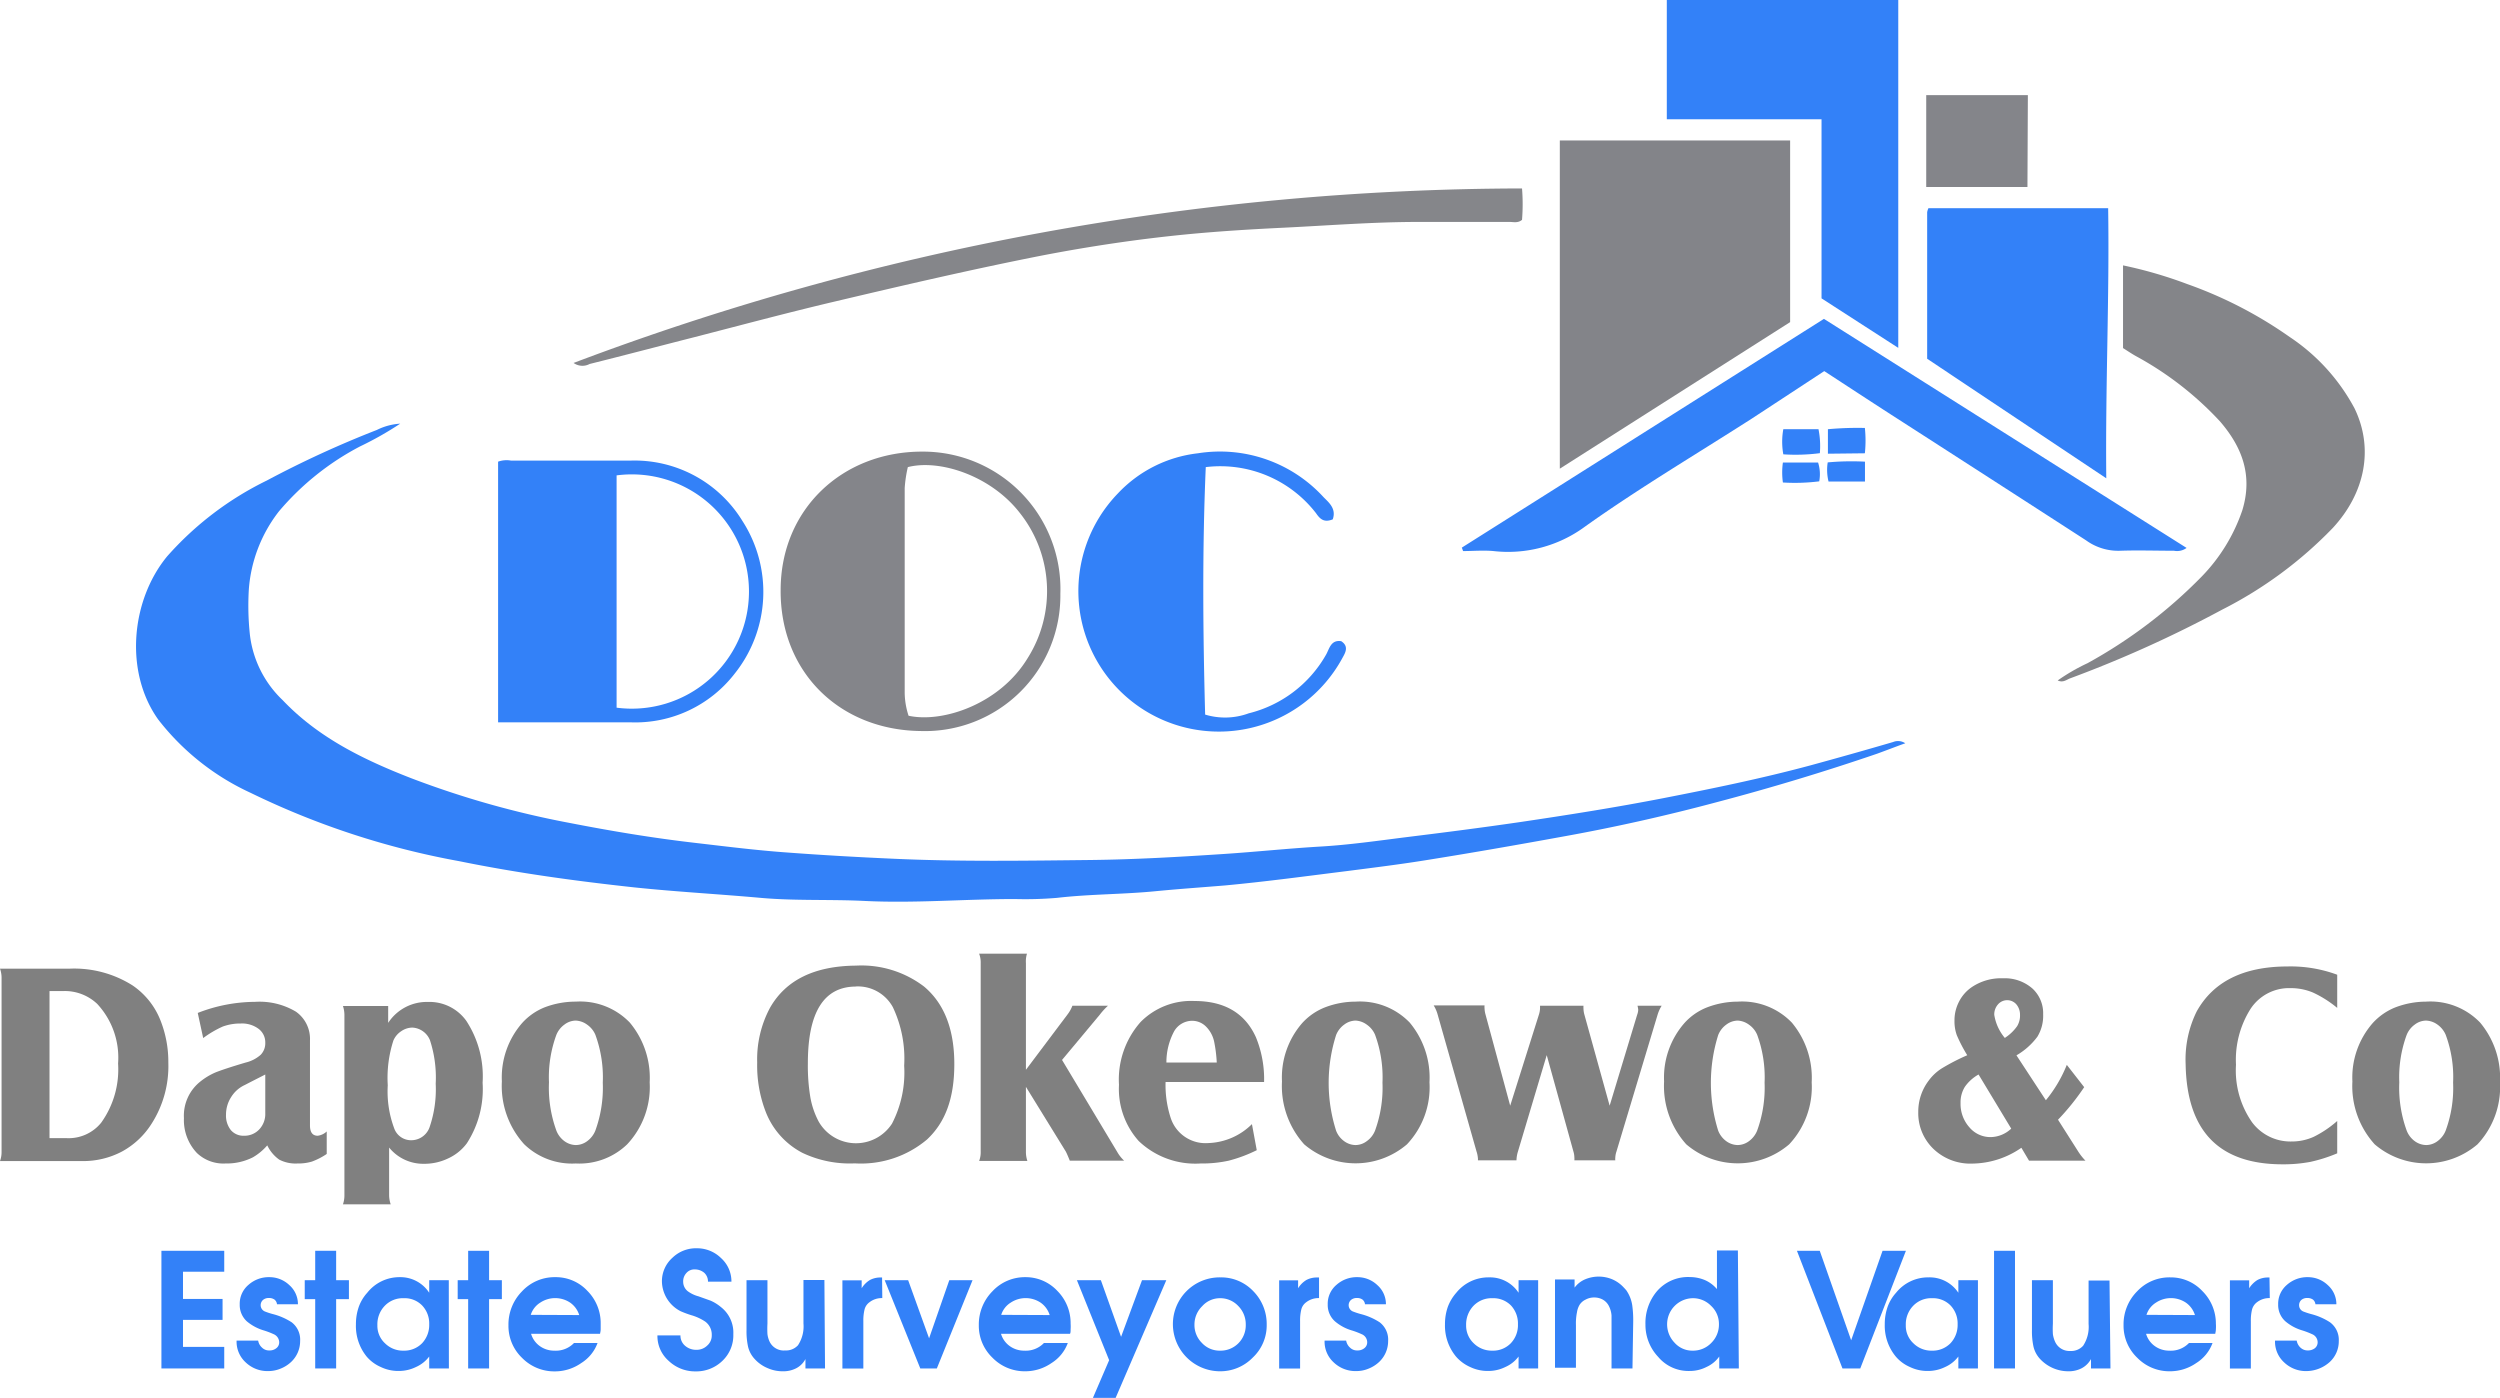 <svg xmlns="http://www.w3.org/2000/svg" viewBox="0 0 238.81 133.53"><defs><style>.cls-1{fill:#3381f8;}.cls-2{fill:#838489;}.cls-3{fill:#848589;}.cls-4{fill:#84858a;}.cls-5{fill:#85868a;}.cls-6{fill:gray;}</style></defs><g id="Layer_2" data-name="Layer 2"><g id="Image"><g id="doc_logo"><path class="cls-1" d="M182,71c-.9.32-1.79.67-2.7,1q-7.51,2.57-15.21,4.6-7.45,2-15,3.35c-4.17.76-8.34,1.49-12.52,2.16-2.67.44-5.36.77-8,1.11-3.84.48-7.68,1-11.54,1.36-2.17.18-4.35.33-6.53.54-3.18.32-6.38.28-9.56.65a36,36,0,0,1-4,.11c-4.8,0-9.6.42-14.39.18-3.29-.16-6.59,0-9.86-.29-4-.36-8.05-.58-12.07-1-5.63-.61-11.23-1.38-16.77-2.51a76.64,76.64,0,0,1-19.9-6.52,23.67,23.67,0,0,1-8.83-7c-3.25-4.54-2.62-11.39.85-15.6a30.66,30.66,0,0,1,9.52-7.24A97.59,97.59,0,0,1,36,41.07a5.76,5.76,0,0,1,2.23-.6,31.86,31.86,0,0,1-3.85,2.18,25.8,25.8,0,0,0-7.73,6.19,13.76,13.76,0,0,0-2.88,7.45,26,26,0,0,0,.1,4.33A10.26,10.26,0,0,0,27,66.88c3.41,3.59,7.74,5.69,12.26,7.45A88.23,88.23,0,0,0,54.36,78.6c4,.78,8,1.45,12,1.91,3,.35,5.93.72,8.91.93,3.35.25,6.71.44,10.07.59,6.31.29,12.61.19,18.91.12,4.24-.05,8.5-.3,12.74-.58,3-.2,6.05-.52,9.08-.7,2.82-.16,5.62-.57,8.42-.92,3.57-.44,7.14-.9,10.7-1.42,4.58-.68,9.16-1.4,13.72-2.29s9.36-1.87,14-3.12q4-1.09,7.93-2.24A1.24,1.24,0,0,1,182,71Z"/><path class="cls-2" d="M149,13.42h22V30.77l-22,14Z"/><path class="cls-1" d="M174,11.39H159.22V0h22.11V33.23L174,28.5Z"/><path class="cls-3" d="M196.56,65a18.62,18.62,0,0,1,2.85-1.65,46.75,46.75,0,0,0,10.9-8.27,16.84,16.84,0,0,0,3.89-6.35c1-3.3,0-6-2.14-8.48A31.35,31.35,0,0,0,204,34c-.42-.24-.82-.51-1.2-.75v-7.9a41.25,41.25,0,0,1,6.12,1.78,40.31,40.31,0,0,1,9.8,5.06A18.85,18.85,0,0,1,224.91,39c1.87,3.86,1,8.1-2.06,11.42a39.41,39.41,0,0,1-10.59,7.82,114.32,114.32,0,0,1-14.49,6.55C197.42,64.91,197.08,65.25,196.56,65Z"/><path class="cls-1" d="M184.09,34.27c0-4.78,0-9.36,0-14a1.61,1.61,0,0,1,.12-.38h17.17c.13,8.52-.27,17-.18,25.8Z"/><path class="cls-1" d="M47.58,69V44.1A2.41,2.41,0,0,1,48.83,44c3.79,0,7.57,0,11.35,0a12.08,12.08,0,0,1,10.73,5.75,12.5,12.5,0,0,1-.74,14.61A12,12,0,0,1,60.24,69C56.06,69,51.87,69,47.58,69ZM58.9,45.41V67.6a11.19,11.19,0,1,0,0-22.19Z"/><path class="cls-1" d="M139.64,52.31l34.59-21.85,34.64,21.88a1.52,1.52,0,0,1-1.2.27c-1.71,0-3.43-.06-5.13,0a5.24,5.24,0,0,1-3.28-1q-9.28-6-18.61-12c-2.11-1.36-4.21-2.74-6.39-4.16L167.32,40c-5.32,3.41-10.77,6.64-15.91,10.3a12.38,12.38,0,0,1-8.74,2.34c-1-.09-1.94,0-2.91,0Z"/><path class="cls-4" d="M101.29,56.72A12.94,12.94,0,0,1,87.92,69.83c-7.71-.1-13.4-5.61-13.35-13.46,0-7.7,5.87-13.25,13.56-13.23A13.13,13.13,0,0,1,101.29,56.72ZM86.79,68.37c3.26.71,8.72-1.11,11.38-5.51A12,12,0,0,0,97.42,49c-2.75-3.55-7.64-5.16-10.7-4.38a12.26,12.26,0,0,0-.3,2q0,9.8,0,19.61A7.34,7.34,0,0,0,86.79,68.37Z"/><path class="cls-1" d="M127.31,49.61c-.81.33-1.2,0-1.6-.59a11.56,11.56,0,0,0-10.53-4.4c-.34,7.85-.27,15.73-.06,23.64a6.54,6.54,0,0,0,4.16-.12,11.72,11.72,0,0,0,7.36-5.55c.34-.55.45-1.5,1.48-1.34.75.49.4,1.09.12,1.59a13.42,13.42,0,1,1-21.46-15.7,12.41,12.41,0,0,1,7.65-3.84,13.41,13.41,0,0,1,12,4.19C126.93,48,127.67,48.58,127.31,49.61Z"/><path class="cls-5" d="M145.39,18a18.68,18.68,0,0,1,0,3c-.39.33-.81.2-1.2.2h-8.67c-4.3,0-8.59.34-12.88.55-3.11.15-6.22.34-9.32.64-4.6.45-9.16,1.13-13.69,2-6.71,1.32-13.36,2.87-20,4.44-4.45,1.05-8.88,2.24-13.31,3.38-3.34.85-6.67,1.73-10,2.56a1.45,1.45,0,0,1-1.53-.1A257.73,257.73,0,0,1,145.39,18Z"/><path class="cls-4" d="M193.67,17.86H184V9.09h9.71Z"/><path class="cls-1" d="M170.35,43.4a6.69,6.69,0,0,1,0-2.4h3.36a8.25,8.25,0,0,1,.13,2.29A18.13,18.13,0,0,1,170.35,43.4Z"/><path class="cls-1" d="M174.61,43.34V41a31.29,31.29,0,0,1,3.53-.12,11.54,11.54,0,0,1,0,2.42Z"/><path class="cls-1" d="M170.31,46.09a6.85,6.85,0,0,1,0-1.91h3.36a3.69,3.69,0,0,1,.11,1.8A18.68,18.68,0,0,1,170.31,46.09Z"/><path class="cls-1" d="M178.15,46h-3.48a4.64,4.64,0,0,1-.08-1.83,24.81,24.81,0,0,1,3.56-.07Z"/><path class="cls-6" d="M0,92.53H6.66a10.43,10.43,0,0,1,6,1.6,7.23,7.23,0,0,1,2.66,3.32,10.75,10.75,0,0,1,.76,4.07,10.2,10.2,0,0,1-1.58,5.79A7.7,7.7,0,0,1,11.65,110a7.93,7.93,0,0,1-3.8.91H0a2.5,2.5,0,0,0,.15-.9V93.43A2.62,2.62,0,0,0,0,92.53Zm4.73,16.19H6.35a4,4,0,0,0,3.32-1.48,8.74,8.74,0,0,0,1.61-5.65,7.53,7.53,0,0,0-2-5.7,4.5,4.5,0,0,0-3.22-1.22H4.73Z"/><path class="cls-6" d="M25.53,109.41a5.4,5.4,0,0,1-1.37,1.14,5.52,5.52,0,0,1-2.61.59,3.67,3.67,0,0,1-2.74-1,4.57,4.57,0,0,1-1.24-3.33,4.16,4.16,0,0,1,1.56-3.49,6.24,6.24,0,0,1,1.46-.88c.5-.2,1.45-.52,2.87-.94a3.32,3.32,0,0,0,1.44-.74,1.58,1.58,0,0,0,.44-1.17,1.61,1.61,0,0,0-.65-1.32,2.64,2.64,0,0,0-1.69-.5,4.84,4.84,0,0,0-1.72.29,9.81,9.81,0,0,0-1.87,1.1l-.52-2.4a15.21,15.21,0,0,1,5.47-1.06,6.78,6.78,0,0,1,3.91.94,3.18,3.18,0,0,1,1.34,2.75v8.1c0,.68.25,1,.74,1a1.52,1.52,0,0,0,.86-.41v2.15a6.39,6.39,0,0,1-1.42.73,4.51,4.51,0,0,1-1.37.18,3.38,3.38,0,0,1-1.75-.37A3.55,3.55,0,0,1,25.53,109.41Zm-.19-6.77c-.26.14-.91.46-1.95,1a3,3,0,0,0-1.31,1.16,3.07,3.07,0,0,0-.49,1.68,2.21,2.21,0,0,0,.46,1.47,1.57,1.57,0,0,0,1.25.54,1.93,1.93,0,0,0,1.46-.6,2.14,2.14,0,0,0,.58-1.55Z"/><path class="cls-6" d="M37.17,109.62v4.52a2.81,2.81,0,0,0,.15.9H32.76a2.58,2.58,0,0,0,.14-.9V97a2.74,2.74,0,0,0-.14-.9h4.32v1.61a4.41,4.41,0,0,1,3.8-2,4.33,4.33,0,0,1,3.66,1.8,9.68,9.68,0,0,1,1.56,5.92,9.52,9.52,0,0,1-1.51,5.79,4.62,4.62,0,0,1-1.77,1.43,5.21,5.21,0,0,1-2.31.52A4.2,4.2,0,0,1,37.17,109.62ZM39.4,98.16a1.9,1.9,0,0,0-1.08.35,2,2,0,0,0-.74.88,11.59,11.59,0,0,0-.54,4.28,10.08,10.08,0,0,0,.64,4.18,1.71,1.71,0,0,0,1.63,1.07,1.86,1.86,0,0,0,1.75-1.32,11.16,11.16,0,0,0,.56-4.08,11.48,11.48,0,0,0-.55-4.16,1.92,1.92,0,0,0-1.67-1.2Z"/><path class="cls-6" d="M55,95.68a6.59,6.59,0,0,1,5.16,2,8.22,8.22,0,0,1,1.9,5.71,8,8,0,0,1-2.15,5.92A6.57,6.57,0,0,1,55,111.14a6.56,6.56,0,0,1-4.93-1.84,8.28,8.28,0,0,1-2.13-6,7.91,7.91,0,0,1,1.94-5.58,5.78,5.78,0,0,1,2.16-1.5A8.29,8.29,0,0,1,55,95.68Zm0,1.81a1.82,1.82,0,0,0-1.08.38,2.25,2.25,0,0,0-.78,1,11.73,11.73,0,0,0-.7,4.52,12,12,0,0,0,.71,4.62,2.27,2.27,0,0,0,.77,1,1.91,1.91,0,0,0,1.1.37A1.84,1.84,0,0,0,56.1,109a2.3,2.3,0,0,0,.77-1,12,12,0,0,0,.71-4.58,11.8,11.8,0,0,0-.71-4.58,2.24,2.24,0,0,0-.77-.95A2,2,0,0,0,55,97.49Z"/><path class="cls-6" d="M81.77,92.24a9.86,9.86,0,0,1,6.5,2c1.92,1.61,2.89,4.08,2.89,7.4s-.88,5.6-2.62,7.22a9.79,9.79,0,0,1-6.88,2.27,10.55,10.55,0,0,1-5-1,7.45,7.45,0,0,1-3.51-3.91,12.26,12.26,0,0,1-.82-4.72,10.42,10.42,0,0,1,1.24-5.26Q75.84,92.29,81.77,92.24Zm0,2q-4.6,0-4.6,7.33a18.34,18.34,0,0,0,.24,3.26,7.85,7.85,0,0,0,.8,2.32,4.1,4.1,0,0,0,7,.18,10.62,10.62,0,0,0,1.16-5.53,11.5,11.5,0,0,0-1.08-5.59A3.81,3.81,0,0,0,81.77,94.23Z"/><path class="cls-6" d="M98,103.82V110a2.74,2.74,0,0,0,.14.9H93.53a2.28,2.28,0,0,0,.15-.9V92a2.35,2.35,0,0,0-.15-.9H98.1A2.5,2.5,0,0,0,98,92v10.19l4-5.32a3.27,3.27,0,0,0,.44-.8h3.4a6.49,6.49,0,0,0-.77.84l-3.62,4.34,5.28,8.8a3.44,3.44,0,0,0,.65.82h-5.19c-.18-.45-.31-.74-.38-.87Z"/><path class="cls-6" d="M120.05,109.87a13.76,13.76,0,0,1-2.67,1,11.8,11.8,0,0,1-2.69.27,7.83,7.83,0,0,1-5.92-2.15,7.46,7.46,0,0,1-1.88-5.37,8.28,8.28,0,0,1,2.07-6,6.78,6.78,0,0,1,5.14-2c2.87,0,4.83,1.16,5.87,3.46a10.52,10.52,0,0,1,.78,4.28h-9.41a10.16,10.16,0,0,0,.48,3.4,3.5,3.5,0,0,0,3.61,2.43,6.2,6.2,0,0,0,4.16-1.81Zm-8.63-8.37h4.81a13.24,13.24,0,0,0-.25-2,2.88,2.88,0,0,0-.79-1.45,1.87,1.87,0,0,0-1.31-.54,2,2,0,0,0-1.72,1A6.26,6.26,0,0,0,111.42,101.5Z"/><path class="cls-6" d="M129.5,95.68a6.6,6.6,0,0,1,5.16,2,8.21,8.21,0,0,1,1.89,5.71,7.93,7.93,0,0,1-2.15,5.92,7.55,7.55,0,0,1-9.82,0,8.32,8.32,0,0,1-2.12-6,7.91,7.91,0,0,1,1.93-5.58,5.81,5.81,0,0,1,2.17-1.5A8.21,8.21,0,0,1,129.5,95.68Zm0,1.81a1.85,1.85,0,0,0-1.09.38,2.25,2.25,0,0,0-.78,1,15.06,15.06,0,0,0,0,9.14,2.2,2.2,0,0,0,.77,1,1.88,1.88,0,0,0,1.09.37,1.8,1.8,0,0,0,1.08-.38,2.25,2.25,0,0,0,.78-1,12,12,0,0,0,.71-4.58,11.8,11.8,0,0,0-.71-4.58,2.24,2.24,0,0,0-.77-.95A2,2,0,0,0,129.5,97.49Z"/><path class="cls-6" d="M144.26,105.62,147,96.93a2.2,2.2,0,0,0,.11-.59s0-.14,0-.27h4.15a2.22,2.22,0,0,0,0,.28,2.35,2.35,0,0,0,.09.58l2.41,8.69,2.63-8.69a1.52,1.52,0,0,0,.1-.47,2.32,2.32,0,0,0-.07-.39h2.31a3.63,3.63,0,0,0-.39.86L154.41,110a2.08,2.08,0,0,0-.11.57,1.16,1.16,0,0,0,0,.27h-3.91a1.55,1.55,0,0,0,0-.29,2,2,0,0,0-.09-.55l-2.55-9.21L145,110a3.07,3.07,0,0,0-.14.84h-3.68c0-.08,0-.13,0-.16a2.81,2.81,0,0,0-.14-.7l-3.72-13.1a3.27,3.27,0,0,0-.37-.84h4.86a1.55,1.55,0,0,0,0,.29,2.42,2.42,0,0,0,.09.57Z"/><path class="cls-6" d="M166,95.68a6.6,6.6,0,0,1,5.16,2,8.22,8.22,0,0,1,1.9,5.71,8,8,0,0,1-2.15,5.92,7.56,7.56,0,0,1-9.83,0,8.32,8.32,0,0,1-2.12-6,7.91,7.91,0,0,1,1.94-5.58,5.7,5.7,0,0,1,2.16-1.5A8.29,8.29,0,0,1,166,95.68Zm0,1.81a1.87,1.87,0,0,0-1.09.38,2.25,2.25,0,0,0-.78,1,15.27,15.27,0,0,0,0,9.14,2.27,2.27,0,0,0,.77,1,1.91,1.91,0,0,0,1.1.37,1.84,1.84,0,0,0,1.08-.38,2.3,2.3,0,0,0,.77-1,12,12,0,0,0,.71-4.58,11.8,11.8,0,0,0-.71-4.58,2.24,2.24,0,0,0-.77-.95A2,2,0,0,0,166,97.49Z"/><path class="cls-6" d="M193.09,109.64a8.36,8.36,0,0,1-4.65,1.51,5.1,5.1,0,0,1-3.64-1.3,4.73,4.73,0,0,1-1.56-3.63,4.9,4.9,0,0,1,1-3,4.57,4.57,0,0,1,1.24-1.16,20.18,20.18,0,0,1,2.44-1.26,14.09,14.09,0,0,1-1-1.92,3.92,3.92,0,0,1-.22-1.38,3.86,3.86,0,0,1,.43-1.81,3.71,3.71,0,0,1,1.2-1.38,5,5,0,0,1,3-.86,4,4,0,0,1,2.84,1,3.21,3.21,0,0,1,1,2.45,3.83,3.83,0,0,1-.55,2.13,6.62,6.62,0,0,1-2,1.78l2.81,4.29a12.9,12.9,0,0,0,2-3.38l1.66,2.13a22.66,22.66,0,0,1-2.5,3.11l1.95,3.07a5.26,5.26,0,0,0,.67.84h-5.39Zm-4.09-7a3.93,3.93,0,0,0-1.31,1.18,2.82,2.82,0,0,0-.41,1.55,3.35,3.35,0,0,0,.84,2.31,2.62,2.62,0,0,0,2,.94,2.92,2.92,0,0,0,2-.81Zm2.52-3.49a.92.92,0,0,1,.16-.12,4.25,4.25,0,0,0,1-1,1.94,1.94,0,0,0,.28-1.09,1.52,1.52,0,0,0-.35-1,1.16,1.16,0,0,0-1.75,0,1.44,1.44,0,0,0-.36,1A4.51,4.51,0,0,0,191.52,99.16Z"/><path class="cls-6" d="M223.26,93.11v3.17a10.52,10.52,0,0,0-2.32-1.47,5.48,5.48,0,0,0-2.14-.42,4.4,4.4,0,0,0-3.83,2,9.12,9.12,0,0,0-1.38,5.32,8.64,8.64,0,0,0,1.54,5.5,4.58,4.58,0,0,0,3.78,1.83,5.09,5.09,0,0,0,2.09-.44,10.13,10.13,0,0,0,2.26-1.52v3.09a14.48,14.48,0,0,1-2.58.82,13.87,13.87,0,0,1-2.64.23q-4.56,0-6.87-2.39t-2.39-7.2a10.36,10.36,0,0,1,1.05-5q2.38-4.3,8.68-4.31A12.81,12.81,0,0,1,223.26,93.11Z"/><path class="cls-6" d="M231.75,95.68a6.59,6.59,0,0,1,5.16,2,8.22,8.22,0,0,1,1.9,5.71,8,8,0,0,1-2.15,5.92,7.55,7.55,0,0,1-9.82,0,8.28,8.28,0,0,1-2.13-6,7.91,7.91,0,0,1,1.94-5.58,5.86,5.86,0,0,1,2.16-1.5A8.29,8.29,0,0,1,231.75,95.68Zm0,1.81a1.82,1.82,0,0,0-1.08.38,2.25,2.25,0,0,0-.78,1,11.73,11.73,0,0,0-.7,4.52,12,12,0,0,0,.71,4.62,2.27,2.27,0,0,0,.77,1,1.91,1.91,0,0,0,1.1.37,1.84,1.84,0,0,0,1.08-.38,2.3,2.3,0,0,0,.77-1,11.81,11.81,0,0,0,.71-4.58,11.61,11.61,0,0,0-.71-4.58,2.3,2.3,0,0,0-.76-.95A2,2,0,0,0,231.75,97.49Z"/><path class="cls-1" d="M21.42,130.72h-6V119.48h6v2H17.48v2.6h3.78v2H17.48v2.58h3.94Z"/><path class="cls-1" d="M28.67,128.09a2.73,2.73,0,0,1-.85,2,3.2,3.2,0,0,1-1,.64,3.06,3.06,0,0,1-1.17.24,3,3,0,0,1-2.17-.82,2.68,2.68,0,0,1-.88-2.09h2.06a1.15,1.15,0,0,0,.37.67.94.94,0,0,0,.7.27,1,1,0,0,0,.66-.21.7.7,0,0,0,.28-.6.86.86,0,0,0-.52-.74,7.68,7.68,0,0,0-.91-.35,4.53,4.53,0,0,1-1.66-.88,2.11,2.11,0,0,1-.68-1.61,2.36,2.36,0,0,1,.84-1.88,2.9,2.9,0,0,1,2-.73,2.74,2.74,0,0,1,1.9.76,2.42,2.42,0,0,1,.82,1.83h-2a.66.66,0,0,0-.24-.45.9.9,0,0,0-.53-.15.84.84,0,0,0-.56.18.67.67,0,0,0-.23.53.65.65,0,0,0,.41.58,6.48,6.48,0,0,0,.73.24,6.05,6.05,0,0,1,1.82.79A2.08,2.08,0,0,1,28.67,128.09Z"/><path class="cls-1" d="M33.33,124.1H32.11v6.62h-2V124.1h-1v-1.81h1v-2.81h2v2.81h1.22Z"/><path class="cls-1" d="M42.88,130.72H41v-1.14a3.2,3.2,0,0,1-1.26,1,3.7,3.7,0,0,1-1.63.38,3.86,3.86,0,0,1-1.74-.38,3.69,3.69,0,0,1-1.35-1A4.63,4.63,0,0,1,34,126.51a5,5,0,0,1,.26-1.64,4,4,0,0,1,.82-1.38A3.92,3.92,0,0,1,38.18,122,3.28,3.28,0,0,1,41,123.49v-1.2h1.87ZM41,126.5a2.49,2.49,0,0,0-.67-1.79,2.33,2.33,0,0,0-1.76-.7,2.38,2.38,0,0,0-1.82.73,2.54,2.54,0,0,0-.7,1.85,2.27,2.27,0,0,0,.73,1.73,2.42,2.42,0,0,0,1.76.7,2.38,2.38,0,0,0,1.78-.71A2.54,2.54,0,0,0,41,126.5Z"/><path class="cls-1" d="M47.94,124.1H46.72v6.62h-2V124.1h-1v-1.81h1v-2.81h2v2.81h1.22Z"/><path class="cls-1" d="M57.38,126.45c0,.15,0,.32,0,.52s-.05.34-.06.44H50.73a2.21,2.21,0,0,0,.83,1.17,2.34,2.34,0,0,0,1.38.44,2.41,2.41,0,0,0,1.89-.73h2.25a3.79,3.79,0,0,1-1.55,1.91A4.39,4.39,0,0,1,53,131a4.3,4.3,0,0,1-3.13-1.29,4.22,4.22,0,0,1-1.3-3.12,4.5,4.5,0,0,1,1.29-3.23A4.24,4.24,0,0,1,53.05,122a4.11,4.11,0,0,1,3.07,1.32A4.36,4.36,0,0,1,57.38,126.45Zm-2.05-.83a2.27,2.27,0,0,0-.87-1.19,2.58,2.58,0,0,0-2.85,0,2.13,2.13,0,0,0-.91,1.17Z"/><path class="cls-1" d="M70.05,127.44A3.36,3.36,0,0,1,69,130a3.57,3.57,0,0,1-2.57,1,3.65,3.65,0,0,1-2.55-1,3.16,3.16,0,0,1-1.08-2.44H65a1.26,1.26,0,0,0,.45,1,1.61,1.61,0,0,0,1.11.38,1.43,1.43,0,0,0,1-.41,1.27,1.27,0,0,0,.43-1,1.54,1.54,0,0,0-.63-1.29,4.8,4.8,0,0,0-1.33-.61,9.79,9.79,0,0,1-1-.37,3.26,3.26,0,0,1-1.8-2.83,3,3,0,0,1,1-2.28,3.23,3.23,0,0,1,2.34-.91,3.26,3.26,0,0,1,2.3.93,3,3,0,0,1,1,2.26H67.63a1.13,1.13,0,0,0-.36-.85,1.38,1.38,0,0,0-.9-.32,1,1,0,0,0-.8.34,1.17,1.17,0,0,0-.31.85,1.15,1.15,0,0,0,.46.91,3.05,3.05,0,0,0,1,.47l1.15.41a4.09,4.09,0,0,1,1,.62A3.09,3.09,0,0,1,70.05,127.44Z"/><path class="cls-1" d="M78.81,130.72H76.94v-.9a2.07,2.07,0,0,1-.88.88,2.67,2.67,0,0,1-1.29.29,3.51,3.51,0,0,1-1.44-.3,3.45,3.45,0,0,1-1.22-.85,2.61,2.61,0,0,1-.65-1.19,6.91,6.91,0,0,1-.15-1.59v-4.77h2v4.15a8.93,8.93,0,0,0,0,1,2.41,2.41,0,0,0,.22.75A1.5,1.5,0,0,0,75,129a1.54,1.54,0,0,0,1.23-.5,3.28,3.28,0,0,0,.52-2.08v-4.15h2Z"/><path class="cls-1" d="M84.28,124a1.91,1.91,0,0,0-1.23.4,1.21,1.21,0,0,0-.47.71,4.42,4.42,0,0,0-.11,1.08v4.54h-2v-8.43h1.84v.76a2.38,2.38,0,0,1,.79-.79,2.13,2.13,0,0,1,1-.24h.16Z"/><path class="cls-1" d="M92.9,122.29l-3.41,8.43H87.91l-3.4-8.43h2.24l2,5.55,1.93-5.55Z"/><path class="cls-1" d="M102.27,126.45a3.61,3.61,0,0,1,0,.52c0,.19,0,.34-.06.44H95.62a2.21,2.21,0,0,0,.83,1.17,2.34,2.34,0,0,0,1.38.44,2.41,2.41,0,0,0,1.89-.73H102a3.79,3.79,0,0,1-1.55,1.91,4.39,4.39,0,0,1-2.51.79,4.29,4.29,0,0,1-3.13-1.29,4.23,4.23,0,0,1-1.31-3.12,4.51,4.51,0,0,1,1.3-3.23A4.22,4.22,0,0,1,97.94,122a4.13,4.13,0,0,1,3.07,1.32A4.36,4.36,0,0,1,102.27,126.45Zm-2-.83a2.27,2.27,0,0,0-.87-1.19,2.58,2.58,0,0,0-2.85,0,2.13,2.13,0,0,0-.91,1.17Z"/><path class="cls-1" d="M111.41,122.29l-4.84,11.24H104.4l1.55-3.6-3.08-7.64h2.29l1.93,5.41,2-5.41Z"/><path class="cls-1" d="M121,126.53a4.22,4.22,0,0,1-1.33,3.15,4.33,4.33,0,0,1-3.19,1.31,4.51,4.51,0,0,1-4.44-4.46,4.47,4.47,0,0,1,4.54-4.51,4.23,4.23,0,0,1,3.14,1.32A4.46,4.46,0,0,1,121,126.53Zm-2,0a2.48,2.48,0,0,0-.72-1.78,2.35,2.35,0,0,0-1.76-.74,2.27,2.27,0,0,0-1.68.76,2.44,2.44,0,0,0-.74,1.76,2.4,2.4,0,0,0,.71,1.75,2.29,2.29,0,0,0,1.71.74,2.4,2.4,0,0,0,1.78-.71A2.44,2.44,0,0,0,119,126.53Z"/><path class="cls-1" d="M126,124a1.91,1.91,0,0,0-1.23.4,1.21,1.21,0,0,0-.47.71,4.42,4.42,0,0,0-.11,1.08v4.54h-2v-8.43H124v.76a2.38,2.38,0,0,1,.79-.79,2.13,2.13,0,0,1,1-.24H126Z"/><path class="cls-1" d="M132.6,128.09a2.73,2.73,0,0,1-.85,2,3.2,3.2,0,0,1-1,.64,3,3,0,0,1-1.17.24,3,3,0,0,1-2.17-.82,2.68,2.68,0,0,1-.88-2.09h2.06a1.15,1.15,0,0,0,.37.67.94.94,0,0,0,.7.27,1,1,0,0,0,.66-.21.7.7,0,0,0,.28-.6.84.84,0,0,0-.52-.74,7.68,7.68,0,0,0-.91-.35,4.39,4.39,0,0,1-1.65-.88,2.09,2.09,0,0,1-.69-1.61,2.36,2.36,0,0,1,.84-1.88,2.9,2.9,0,0,1,2-.73,2.74,2.74,0,0,1,1.9.76,2.42,2.42,0,0,1,.82,1.83h-2a.66.66,0,0,0-.24-.45.88.88,0,0,0-.53-.15.84.84,0,0,0-.56.18.67.67,0,0,0-.23.53.65.65,0,0,0,.41.58,7.38,7.38,0,0,0,.73.24,6.05,6.05,0,0,1,1.82.79A2.08,2.08,0,0,1,132.6,128.09Z"/><path class="cls-1" d="M146.93,130.72h-1.87v-1.14a3.14,3.14,0,0,1-1.26,1,3.66,3.66,0,0,1-1.62.38,3.9,3.9,0,0,1-1.75-.38,3.86,3.86,0,0,1-1.35-1,4.63,4.63,0,0,1-1.05-3.07,5,5,0,0,1,.26-1.64,4.31,4.31,0,0,1,.82-1.38,3.94,3.94,0,0,1,3.13-1.47,3.26,3.26,0,0,1,2.82,1.47v-1.2h1.87ZM145,126.5a2.52,2.52,0,0,0-.66-1.79,2.36,2.36,0,0,0-1.76-.7,2.4,2.4,0,0,0-1.83.73,2.58,2.58,0,0,0-.7,1.85,2.31,2.31,0,0,0,.73,1.73,2.45,2.45,0,0,0,1.76.7,2.36,2.36,0,0,0,1.78-.71A2.5,2.5,0,0,0,145,126.5Z"/><path class="cls-1" d="M155.94,130.72h-2v-4q0-.8,0-1.05a2.36,2.36,0,0,0-.3-1,1.45,1.45,0,0,0-.58-.55,1.71,1.71,0,0,0-.77-.18,1.69,1.69,0,0,0-.82.2,1.38,1.38,0,0,0-.58.5,1.93,1.93,0,0,0-.25.71,5.36,5.36,0,0,0-.1,1.23v4.07h-2v-8.43h1.87v.78a2.43,2.43,0,0,1,1-.79,3.35,3.35,0,0,1,2.61,0,3.22,3.22,0,0,1,1.09.78l.23.25a3.4,3.4,0,0,1,.58,1.46,10.46,10.46,0,0,1,.09,1.58Z"/><path class="cls-1" d="M166.1,130.72h-1.87v-1.14a3,3,0,0,1-1.22,1,3.5,3.5,0,0,1-1.61.38,3.77,3.77,0,0,1-3-1.34,4.45,4.45,0,0,1-1.22-3.1,4.71,4.71,0,0,1,1.05-3.12,3.92,3.92,0,0,1,3.19-1.41,3.74,3.74,0,0,1,1.44.29,3.17,3.17,0,0,1,1.15.86v-3.69h2Zm-1.9-4.22a2.35,2.35,0,0,0-.75-1.76,2.41,2.41,0,0,0-1.77-.73,2.49,2.49,0,0,0-2.43,2.44,2.53,2.53,0,0,0,.71,1.81,2.27,2.27,0,0,0,1.75.76,2.4,2.4,0,0,0,1.76-.74A2.45,2.45,0,0,0,164.2,126.5Z"/><path class="cls-1" d="M182.06,119.48l-4.36,11.24H176l-4.35-11.24h2.18l3,8.55,3-8.55Z"/><path class="cls-1" d="M188.94,130.72h-1.87v-1.14a3.2,3.2,0,0,1-1.26,1,3.7,3.7,0,0,1-1.63.38,3.86,3.86,0,0,1-1.74-.38,3.69,3.69,0,0,1-1.35-1,4.63,4.63,0,0,1-1.05-3.07,5,5,0,0,1,.26-1.64,4,4,0,0,1,.82-1.38,3.92,3.92,0,0,1,3.12-1.47,3.28,3.28,0,0,1,2.83,1.47v-1.2h1.87ZM187,126.5a2.49,2.49,0,0,0-.67-1.79,2.34,2.34,0,0,0-1.76-.7,2.38,2.38,0,0,0-1.82.73,2.54,2.54,0,0,0-.7,1.85,2.27,2.27,0,0,0,.73,1.73,2.42,2.42,0,0,0,1.76.7,2.38,2.38,0,0,0,1.78-.71A2.54,2.54,0,0,0,187,126.5Z"/><path class="cls-1" d="M192.48,130.72h-2V119.48h2Z"/><path class="cls-1" d="M201.6,130.72h-1.86v-.9a2.15,2.15,0,0,1-.89.88,2.67,2.67,0,0,1-1.29.29,3.69,3.69,0,0,1-2.66-1.15,2.61,2.61,0,0,1-.65-1.19,6.91,6.91,0,0,1-.15-1.59v-4.77h2v4.15a8.93,8.93,0,0,0,0,1,2.71,2.71,0,0,0,.22.75,1.5,1.5,0,0,0,1.44.86,1.53,1.53,0,0,0,1.23-.5,3.28,3.28,0,0,0,.52-2.08v-4.15h2Z"/><path class="cls-1" d="M211.67,126.45a3.61,3.61,0,0,1,0,.52c0,.19-.05.34-.06.44H205a2.21,2.21,0,0,0,.83,1.17,2.34,2.34,0,0,0,1.38.44,2.41,2.41,0,0,0,1.89-.73h2.25a3.79,3.79,0,0,1-1.55,1.91,4.39,4.39,0,0,1-2.51.79,4.29,4.29,0,0,1-3.13-1.29,4.23,4.23,0,0,1-1.31-3.12,4.47,4.47,0,0,1,1.3-3.23,4.22,4.22,0,0,1,3.17-1.33,4.13,4.13,0,0,1,3.07,1.32A4.36,4.36,0,0,1,211.67,126.45Zm-2-.83a2.27,2.27,0,0,0-.87-1.19,2.58,2.58,0,0,0-2.85,0,2.13,2.13,0,0,0-.91,1.17Z"/><path class="cls-1" d="M216.82,124a1.91,1.91,0,0,0-1.23.4,1.26,1.26,0,0,0-.47.71,4.42,4.42,0,0,0-.11,1.08v4.54h-2v-8.43h1.84v.76a2.48,2.48,0,0,1,.79-.79,2.14,2.14,0,0,1,1-.24h.15Z"/><path class="cls-1" d="M223.41,128.09a2.69,2.69,0,0,1-.85,2,3.37,3.37,0,0,1-2.19.88,3,3,0,0,1-2.17-.82,2.68,2.68,0,0,1-.88-2.09h2.07a1.19,1.19,0,0,0,.36.67,1,1,0,0,0,.7.27,1.09,1.09,0,0,0,.67-.21.72.72,0,0,0,.27-.6.84.84,0,0,0-.52-.74,8,8,0,0,0-.9-.35,4.44,4.44,0,0,1-1.66-.88,2.09,2.09,0,0,1-.69-1.61,2.36,2.36,0,0,1,.84-1.88,2.92,2.92,0,0,1,2-.73,2.74,2.74,0,0,1,1.9.76,2.42,2.42,0,0,1,.82,1.83h-2a.66.66,0,0,0-.24-.45.92.92,0,0,0-.53-.15.85.85,0,0,0-.57.18.67.67,0,0,0-.22.53.64.64,0,0,0,.4.58,7.38,7.38,0,0,0,.73.24,6.05,6.05,0,0,1,1.82.79A2.08,2.08,0,0,1,223.41,128.09Z"/></g></g></g></svg>